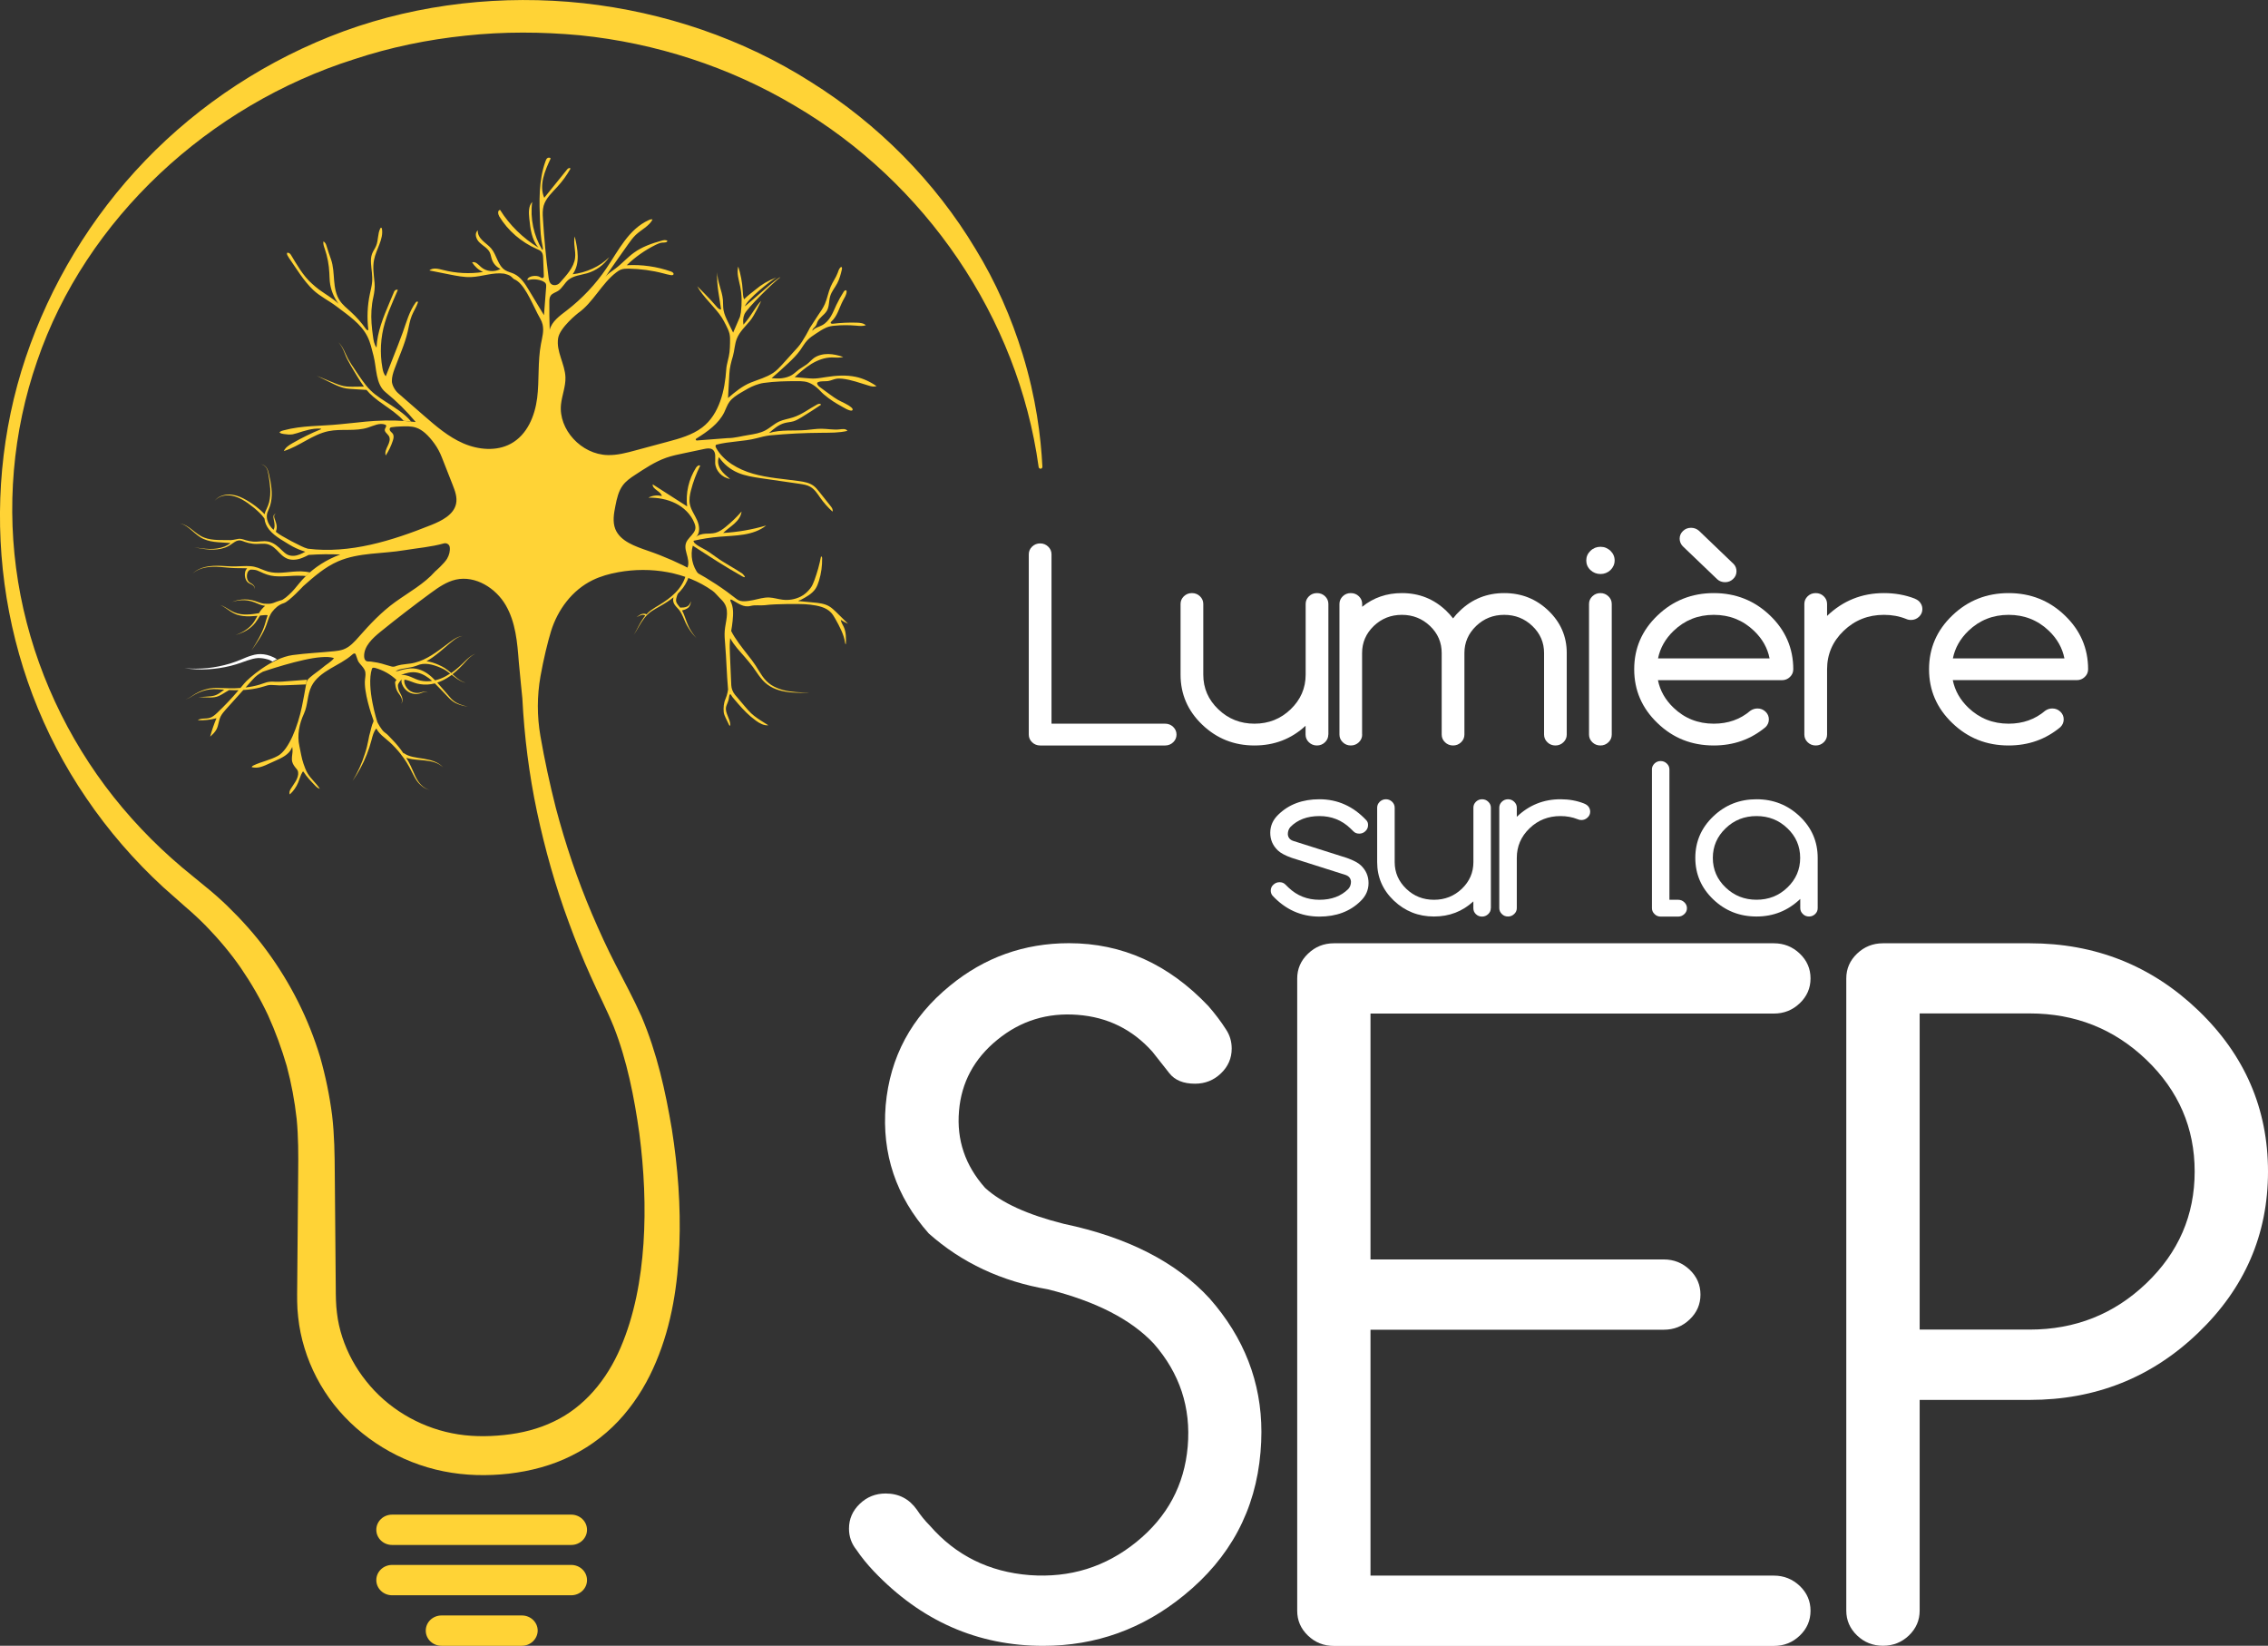 <svg width="51" height="37" viewBox="0 0 51 37" fill="none" xmlns="http://www.w3.org/2000/svg">
<rect x="0" y="0" width="51" height="37" fill="#333333" stroke="none"/>
<g clip-path="url(#clip0)">
<path d="M46.422 14.802C46.376 14.567 46.259 14.36 46.072 14.181C45.823 13.943 45.521 13.823 45.168 13.823C44.814 13.823 44.514 13.943 44.265 14.181C44.078 14.36 43.961 14.568 43.914 14.802H46.422ZM46.15 15.928C46.22 15.928 46.28 15.952 46.331 16C46.381 16.048 46.406 16.105 46.406 16.173C46.406 16.24 46.381 16.297 46.332 16.347C46.002 16.622 45.614 16.76 45.167 16.76C44.672 16.76 44.251 16.593 43.902 16.257C43.553 15.923 43.378 15.52 43.378 15.047C43.378 14.573 43.552 14.17 43.902 13.836C44.251 13.501 44.674 13.334 45.167 13.334C45.661 13.334 46.082 13.501 46.431 13.836C46.78 14.17 46.955 14.575 46.955 15.047C46.955 15.114 46.93 15.171 46.88 15.219C46.83 15.267 46.77 15.291 46.7 15.291H43.912C43.959 15.526 44.076 15.733 44.263 15.912C44.512 16.15 44.814 16.27 45.167 16.27C45.486 16.27 45.761 16.174 45.99 15.979C46.038 15.945 46.092 15.928 46.15 15.928Z" fill="white"/>
<path d="M23.134 12.462C23.134 12.395 23.159 12.337 23.209 12.289C23.259 12.241 23.32 12.217 23.39 12.217C23.46 12.217 23.52 12.241 23.57 12.289C23.62 12.337 23.645 12.395 23.645 12.462V16.27H26.2C26.27 16.27 26.331 16.294 26.381 16.342C26.431 16.39 26.456 16.448 26.456 16.515C26.456 16.582 26.431 16.64 26.381 16.688C26.331 16.736 26.27 16.76 26.2 16.76H23.39C23.32 16.76 23.259 16.736 23.209 16.688C23.159 16.64 23.134 16.582 23.134 16.515V12.462Z" fill="white"/>
<path d="M29.869 16.515C29.869 16.582 29.844 16.64 29.794 16.688C29.744 16.736 29.684 16.76 29.613 16.76C29.543 16.76 29.483 16.736 29.433 16.688C29.383 16.64 29.358 16.582 29.358 16.515V16.317C29.039 16.613 28.655 16.76 28.209 16.76C27.751 16.76 27.361 16.605 27.035 16.293C26.709 15.982 26.547 15.606 26.547 15.168V13.578C26.547 13.511 26.572 13.454 26.622 13.405C26.673 13.357 26.733 13.334 26.803 13.334C26.873 13.334 26.933 13.357 26.983 13.405C27.033 13.454 27.058 13.511 27.058 13.578V15.168C27.058 15.472 27.17 15.731 27.396 15.947C27.621 16.163 27.892 16.27 28.209 16.27C28.526 16.27 28.797 16.163 29.022 15.947C29.246 15.731 29.36 15.472 29.36 15.168V13.578C29.36 13.511 29.385 13.454 29.435 13.405C29.485 13.357 29.545 13.334 29.615 13.334C29.685 13.334 29.745 13.357 29.796 13.405C29.846 13.454 29.871 13.511 29.871 13.578V16.515H29.869Z" fill="white"/>
<path d="M30.631 16.515C30.631 16.582 30.606 16.64 30.556 16.688C30.506 16.736 30.445 16.76 30.375 16.76C30.305 16.76 30.245 16.736 30.195 16.688C30.145 16.64 30.12 16.582 30.12 16.515V13.578C30.12 13.511 30.145 13.454 30.195 13.405C30.245 13.357 30.305 13.334 30.375 13.334C30.445 13.334 30.506 13.357 30.556 13.405C30.606 13.454 30.631 13.511 30.631 13.578V13.642C30.884 13.436 31.182 13.334 31.524 13.334C31.912 13.334 32.242 13.465 32.518 13.729C32.575 13.783 32.628 13.842 32.675 13.903C32.721 13.842 32.773 13.783 32.832 13.729C33.106 13.466 33.438 13.334 33.825 13.334C34.213 13.334 34.544 13.465 34.819 13.729C35.093 13.991 35.231 14.309 35.231 14.68V16.515C35.231 16.582 35.206 16.64 35.156 16.688C35.106 16.736 35.046 16.76 34.976 16.76C34.906 16.76 34.846 16.736 34.796 16.688C34.746 16.64 34.721 16.582 34.721 16.515V14.68C34.721 14.444 34.634 14.242 34.458 14.074C34.285 13.908 34.073 13.823 33.825 13.823C33.578 13.823 33.368 13.906 33.193 14.074C33.019 14.242 32.93 14.444 32.93 14.68V16.515C32.93 16.582 32.905 16.64 32.855 16.688C32.805 16.736 32.745 16.76 32.675 16.76C32.605 16.76 32.544 16.736 32.494 16.688C32.444 16.64 32.419 16.582 32.419 16.515V14.68C32.419 14.444 32.332 14.242 32.157 14.074C31.983 13.908 31.771 13.823 31.524 13.823C31.277 13.823 31.067 13.906 30.891 14.074C30.718 14.242 30.629 14.444 30.629 14.68V16.515H30.631Z" fill="white"/>
<path d="M35.732 13.579C35.732 13.511 35.757 13.454 35.807 13.406C35.857 13.358 35.917 13.334 35.988 13.334C36.058 13.334 36.118 13.358 36.168 13.406C36.218 13.454 36.243 13.511 36.243 13.579V16.515C36.243 16.582 36.218 16.64 36.168 16.688C36.118 16.736 36.058 16.76 35.988 16.76C35.917 16.76 35.857 16.736 35.807 16.688C35.757 16.64 35.732 16.582 35.732 16.515V13.579ZM36.308 12.6C36.308 12.683 36.276 12.755 36.215 12.816C36.151 12.876 36.076 12.905 35.989 12.905C35.903 12.905 35.827 12.875 35.764 12.816C35.7 12.755 35.67 12.683 35.67 12.6C35.67 12.516 35.702 12.444 35.764 12.384C35.827 12.323 35.903 12.293 35.989 12.293C36.076 12.293 36.151 12.323 36.215 12.384C36.276 12.444 36.308 12.516 36.308 12.6Z" fill="white"/>
<path d="M37.77 12.11C37.77 12.043 37.795 11.985 37.845 11.938C37.895 11.889 37.956 11.866 38.026 11.866C38.096 11.866 38.156 11.889 38.208 11.936L38.984 12.68C39.028 12.726 39.048 12.782 39.048 12.844C39.048 12.912 39.023 12.969 38.972 13.017C38.922 13.065 38.862 13.089 38.792 13.089C38.724 13.089 38.665 13.068 38.617 13.025L37.84 12.281C37.795 12.233 37.77 12.176 37.77 12.11ZM39.792 14.802C39.746 14.567 39.629 14.361 39.442 14.182C39.193 13.943 38.891 13.823 38.538 13.823C38.184 13.823 37.884 13.943 37.635 14.182C37.448 14.361 37.331 14.569 37.284 14.802H39.792ZM39.52 15.928C39.59 15.928 39.651 15.952 39.701 16C39.751 16.048 39.776 16.106 39.776 16.173C39.776 16.24 39.751 16.298 39.702 16.347C39.372 16.622 38.984 16.76 38.537 16.76C38.042 16.76 37.621 16.594 37.273 16.258C36.923 15.923 36.748 15.52 36.748 15.047C36.748 14.573 36.922 14.17 37.273 13.836C37.621 13.502 38.044 13.334 38.537 13.334C39.031 13.334 39.452 13.502 39.801 13.836C40.15 14.17 40.325 14.575 40.325 15.047C40.325 15.114 40.3 15.172 40.25 15.22C40.2 15.268 40.14 15.292 40.07 15.292H37.282C37.329 15.527 37.446 15.733 37.633 15.912C37.882 16.151 38.184 16.27 38.537 16.27C38.856 16.27 39.131 16.175 39.36 15.979C39.408 15.946 39.462 15.928 39.52 15.928Z" fill="white"/>
<path d="M40.574 13.578C40.574 13.511 40.599 13.454 40.649 13.405C40.699 13.357 40.759 13.334 40.83 13.334C40.9 13.334 40.96 13.357 41.01 13.405C41.06 13.454 41.085 13.511 41.085 13.578V13.847C41.442 13.505 41.868 13.334 42.363 13.334C42.611 13.334 42.84 13.375 43.049 13.455C43.087 13.47 43.122 13.49 43.154 13.519C43.203 13.569 43.228 13.626 43.228 13.693C43.228 13.761 43.203 13.818 43.153 13.866C43.102 13.914 43.042 13.938 42.972 13.938C42.932 13.938 42.894 13.93 42.86 13.914C42.708 13.853 42.543 13.823 42.363 13.823C42.009 13.823 41.708 13.943 41.459 14.181C41.21 14.42 41.085 14.709 41.085 15.047V16.515C41.085 16.582 41.06 16.64 41.01 16.688C40.96 16.736 40.9 16.76 40.83 16.76C40.759 16.76 40.699 16.736 40.649 16.688C40.599 16.64 40.574 16.582 40.574 16.515V13.578Z" fill="white"/>
<path d="M29.049 19.287C28.901 19.235 28.796 19.178 28.737 19.121C28.62 19.011 28.564 18.878 28.564 18.723C28.564 18.567 28.624 18.431 28.745 18.315C28.981 18.084 29.29 17.969 29.669 17.969C30.08 17.969 30.432 18.128 30.726 18.443C30.753 18.473 30.765 18.51 30.763 18.553C30.763 18.604 30.743 18.649 30.704 18.686C30.666 18.723 30.619 18.742 30.566 18.742C30.512 18.742 30.469 18.726 30.436 18.692C30.402 18.659 30.379 18.636 30.364 18.622C30.172 18.438 29.94 18.347 29.669 18.347C29.397 18.347 29.18 18.428 29.018 18.591C28.978 18.636 28.959 18.691 28.959 18.755C28.964 18.828 29.004 18.879 29.079 18.905L30.289 19.289C30.437 19.342 30.542 19.398 30.601 19.455C30.718 19.566 30.774 19.698 30.774 19.854C30.774 20.009 30.714 20.145 30.593 20.261C30.357 20.492 30.048 20.607 29.669 20.607C29.256 20.607 28.904 20.448 28.612 20.133C28.587 20.1 28.575 20.063 28.575 20.023C28.575 19.972 28.593 19.927 28.634 19.89C28.672 19.854 28.719 19.834 28.772 19.834C28.826 19.834 28.869 19.85 28.902 19.884C28.936 19.918 28.959 19.94 28.974 19.954C29.166 20.138 29.398 20.229 29.669 20.229C29.941 20.229 30.158 20.148 30.32 19.985C30.36 19.94 30.379 19.886 30.379 19.822C30.374 19.748 30.334 19.698 30.259 19.671L29.049 19.287Z" fill="white"/>
<path d="M33.523 20.418C33.523 20.469 33.505 20.514 33.465 20.551C33.426 20.588 33.379 20.607 33.326 20.607C33.273 20.607 33.226 20.589 33.187 20.551C33.149 20.514 33.131 20.469 33.131 20.418V20.265C32.885 20.492 32.59 20.605 32.245 20.605C31.893 20.605 31.593 20.485 31.342 20.247C31.091 20.007 30.968 19.719 30.968 19.382V18.158C30.968 18.107 30.988 18.062 31.026 18.025C31.065 17.988 31.112 17.969 31.165 17.969C31.218 17.969 31.265 17.988 31.304 18.025C31.342 18.062 31.362 18.107 31.362 18.158V19.382C31.362 19.615 31.449 19.815 31.621 19.981C31.795 20.148 32.002 20.229 32.247 20.229C32.491 20.229 32.7 20.146 32.873 19.981C33.045 19.815 33.132 19.617 33.132 19.382V18.158C33.132 18.107 33.151 18.062 33.189 18.025C33.227 17.988 33.274 17.969 33.328 17.969C33.381 17.969 33.428 17.988 33.466 18.025C33.505 18.062 33.525 18.107 33.525 18.158V20.418H33.523Z" fill="white"/>
<path d="M33.714 18.158C33.714 18.107 33.732 18.062 33.772 18.025C33.81 17.988 33.857 17.969 33.911 17.969C33.964 17.969 34.011 17.988 34.049 18.025C34.088 18.062 34.108 18.107 34.108 18.158V18.364C34.383 18.1 34.711 17.969 35.091 17.969C35.283 17.969 35.459 18.001 35.619 18.064C35.649 18.075 35.676 18.091 35.701 18.113C35.739 18.152 35.758 18.196 35.758 18.248C35.758 18.299 35.739 18.343 35.699 18.38C35.661 18.417 35.614 18.436 35.561 18.436C35.529 18.436 35.501 18.43 35.474 18.417C35.357 18.371 35.23 18.347 35.09 18.347C34.818 18.347 34.585 18.438 34.395 18.622C34.203 18.806 34.108 19.028 34.108 19.287V20.416C34.108 20.468 34.089 20.512 34.049 20.549C34.011 20.586 33.964 20.605 33.911 20.605C33.857 20.605 33.81 20.588 33.772 20.549C33.734 20.512 33.714 20.468 33.714 20.416V18.158Z" fill="white"/>
<path d="M37.146 17.299C37.146 17.248 37.166 17.203 37.204 17.166C37.242 17.129 37.289 17.11 37.343 17.11C37.396 17.11 37.443 17.129 37.481 17.166C37.52 17.203 37.54 17.248 37.54 17.299V20.229H37.737C37.79 20.229 37.837 20.248 37.875 20.285C37.914 20.322 37.934 20.367 37.934 20.418C37.934 20.469 37.915 20.514 37.875 20.551C37.837 20.587 37.79 20.607 37.737 20.607H37.344C37.291 20.607 37.244 20.589 37.206 20.551C37.167 20.514 37.147 20.469 37.147 20.418V17.299H37.146Z" fill="white"/>
<path d="M39.498 18.347C39.226 18.347 38.994 18.438 38.804 18.622C38.612 18.806 38.516 19.028 38.516 19.287C38.516 19.548 38.612 19.77 38.804 19.953C38.996 20.137 39.228 20.228 39.498 20.228C39.771 20.228 40.003 20.137 40.193 19.953C40.385 19.769 40.48 19.548 40.48 19.287C40.48 19.026 40.385 18.804 40.193 18.622C40.003 18.438 39.771 18.347 39.498 18.347ZM40.482 20.21C40.206 20.474 39.879 20.605 39.498 20.605C39.118 20.605 38.794 20.477 38.525 20.22C38.256 19.962 38.122 19.652 38.122 19.287C38.122 18.922 38.256 18.612 38.525 18.355C38.794 18.097 39.118 17.969 39.498 17.969C39.879 17.969 40.203 18.099 40.472 18.355C40.741 18.612 40.874 18.922 40.874 19.287V20.416C40.874 20.468 40.856 20.512 40.818 20.549C40.779 20.586 40.733 20.605 40.679 20.605C40.626 20.605 40.579 20.588 40.541 20.549C40.502 20.512 40.482 20.468 40.482 20.416V20.21Z" fill="white"/>
<path d="M20.885 27.731C20.15 26.902 19.826 25.941 19.916 24.849C20.013 23.763 20.494 22.869 21.359 22.163C22.136 21.525 23.029 21.205 24.038 21.205C25.234 21.205 26.277 21.675 27.171 22.617C27.321 22.789 27.456 22.966 27.573 23.15C27.655 23.275 27.697 23.417 27.697 23.574C27.697 23.791 27.617 23.977 27.455 24.132C27.293 24.287 27.099 24.364 26.872 24.364C26.611 24.364 26.418 24.286 26.294 24.127C26.171 23.969 26.044 23.809 25.913 23.644C25.466 23.144 24.906 22.867 24.233 22.816C23.554 22.763 22.952 22.948 22.43 23.374C21.907 23.798 21.618 24.334 21.565 24.978C21.509 25.629 21.705 26.205 22.152 26.706C22.517 27.042 23.108 27.31 23.924 27.515C25.36 27.817 26.453 28.377 27.201 29.193C27.977 30.074 28.365 31.076 28.365 32.194C28.365 32.346 28.358 32.496 28.345 32.648C28.235 33.952 27.662 35.023 26.623 35.866C25.696 36.623 24.641 37.002 23.46 37.002C21.982 37.002 20.711 36.442 19.648 35.324C19.504 35.172 19.372 35.012 19.257 34.841C19.146 34.703 19.091 34.545 19.091 34.367C19.091 34.15 19.172 33.964 19.334 33.809C19.495 33.654 19.689 33.577 19.916 33.577C20.212 33.577 20.446 33.699 20.618 33.942C20.7 34.067 20.796 34.185 20.907 34.297C21.491 34.969 22.239 35.34 23.153 35.412C24.06 35.478 24.86 35.23 25.554 34.667C26.249 34.104 26.633 33.389 26.708 32.52C26.783 31.645 26.529 30.876 25.947 30.21C25.437 29.665 24.644 29.257 23.565 28.987C22.52 28.808 21.626 28.39 20.885 27.731Z" fill="white"/>
<path d="M29.995 21.207H39.888C40.115 21.207 40.309 21.285 40.471 21.439C40.633 21.594 40.713 21.779 40.713 21.997C40.713 22.215 40.633 22.4 40.471 22.555C40.309 22.71 40.115 22.787 39.888 22.787H30.818V28.315H37.413C37.64 28.315 37.834 28.393 37.996 28.547C38.158 28.702 38.238 28.888 38.238 29.105C38.238 29.323 38.158 29.508 37.996 29.663C37.834 29.819 37.64 29.895 37.413 29.895H30.818V35.423H39.888C40.115 35.423 40.309 35.502 40.471 35.655C40.633 35.81 40.713 35.996 40.713 36.213C40.713 36.431 40.633 36.617 40.471 36.772C40.309 36.927 40.115 37.004 39.888 37.004H29.995C29.767 37.004 29.574 36.927 29.412 36.772C29.25 36.617 29.17 36.431 29.17 36.213V22C29.17 21.783 29.25 21.597 29.412 21.442C29.574 21.285 29.769 21.207 29.995 21.207Z" fill="white"/>
<path d="M43.167 22.785V29.892H45.641C46.664 29.892 47.539 29.545 48.264 28.851C48.989 28.157 49.351 27.32 49.351 26.338C49.351 25.358 48.989 24.521 48.264 23.825C47.539 23.131 46.664 22.784 45.641 22.784H43.167V22.785ZM42.342 21.207H45.641C47.117 21.207 48.379 21.709 49.428 22.712C50.475 23.715 51 24.924 51 26.34C51 27.755 50.475 28.964 49.428 29.967C48.381 30.972 47.119 31.473 45.641 31.473H43.167V36.21C43.167 36.428 43.087 36.613 42.925 36.769C42.763 36.924 42.569 37 42.342 37C42.115 37 41.922 36.924 41.76 36.769C41.598 36.613 41.517 36.428 41.517 36.21V21.997C41.517 21.779 41.598 21.594 41.76 21.439C41.922 21.285 42.115 21.207 42.342 21.207Z" fill="white"/>
<path d="M12.844 35.865H8.818C8.621 35.865 8.462 35.713 8.462 35.524C8.462 35.335 8.621 35.183 8.818 35.183H12.844C13.041 35.183 13.2 35.335 13.2 35.524C13.201 35.713 13.041 35.865 12.844 35.865Z" fill="#FFD336"/>
<path d="M11.733 37.001H9.93C9.732 37.001 9.574 36.849 9.574 36.66C9.574 36.471 9.732 36.319 9.93 36.319H11.735C11.932 36.319 12.091 36.471 12.091 36.66C12.089 36.847 11.93 37.001 11.733 37.001Z" fill="#FFD336"/>
<path d="M12.844 34.734H8.818C8.621 34.734 8.462 34.582 8.462 34.393C8.462 34.204 8.621 34.052 8.818 34.052H12.844C13.041 34.052 13.2 34.204 13.2 34.393C13.201 34.581 13.041 34.734 12.844 34.734Z" fill="#FFD336"/>
<path d="M15.444 13.988C15.427 13.945 15.412 13.9 15.395 13.855C15.379 13.81 15.36 13.765 15.337 13.724C15.382 13.713 15.429 13.698 15.469 13.668C15.494 13.649 15.511 13.623 15.521 13.596C15.531 13.569 15.534 13.543 15.539 13.516C15.529 13.541 15.519 13.567 15.504 13.588C15.491 13.61 15.47 13.626 15.449 13.637C15.404 13.658 15.352 13.66 15.295 13.661C15.28 13.642 15.263 13.623 15.25 13.605C15.222 13.57 15.2 13.532 15.202 13.497C15.202 13.474 15.208 13.452 15.213 13.431C15.22 13.405 15.228 13.38 15.24 13.354C15.243 13.348 15.247 13.341 15.252 13.337C15.257 13.332 15.262 13.325 15.268 13.321C15.278 13.309 15.29 13.298 15.3 13.287C15.32 13.265 15.34 13.241 15.359 13.215C15.395 13.166 15.427 13.113 15.452 13.057C15.464 13.033 15.474 13.007 15.482 12.982L15.414 12.956C15.375 13.092 15.288 13.226 15.183 13.33C15.08 13.434 14.956 13.521 14.828 13.599C14.762 13.639 14.697 13.677 14.636 13.722C14.599 13.749 14.567 13.778 14.537 13.812C14.517 13.799 14.49 13.796 14.469 13.797C14.447 13.799 14.427 13.805 14.408 13.813C14.373 13.831 14.343 13.855 14.312 13.876C14.347 13.86 14.38 13.841 14.415 13.829C14.448 13.818 14.489 13.821 14.51 13.841C14.498 13.855 14.487 13.869 14.475 13.885C14.387 14.007 14.33 14.145 14.253 14.271C14.337 14.148 14.398 14.012 14.49 13.895C14.535 13.836 14.59 13.786 14.65 13.743C14.712 13.701 14.779 13.665 14.844 13.628C14.949 13.569 15.053 13.503 15.146 13.428C15.14 13.449 15.135 13.471 15.136 13.497C15.138 13.525 15.146 13.553 15.16 13.577C15.173 13.601 15.19 13.62 15.205 13.639C15.238 13.676 15.27 13.706 15.295 13.746C15.32 13.785 15.34 13.826 15.359 13.868C15.377 13.911 15.395 13.954 15.415 13.997C15.435 14.04 15.459 14.082 15.484 14.122C15.534 14.204 15.594 14.279 15.661 14.346C15.597 14.274 15.544 14.197 15.499 14.114C15.48 14.072 15.46 14.031 15.444 13.988Z" fill="#FFD336"/>
<path d="M15.603 12.156C15.793 12.113 15.985 12.083 16.18 12.067C16.363 12.051 16.548 12.047 16.728 12.017C16.909 11.987 17.089 11.928 17.229 11.814C16.915 11.907 16.59 11.963 16.262 11.982C16.339 11.905 16.433 11.846 16.514 11.772C16.595 11.699 16.665 11.606 16.675 11.5C16.566 11.627 16.444 11.743 16.314 11.849C16.246 11.903 16.174 11.956 16.087 11.979C16.013 11.998 15.935 11.995 15.858 11.999C15.781 12.006 15.701 12.023 15.649 12.078C15.75 11.982 15.731 11.822 15.676 11.697C15.621 11.572 15.534 11.459 15.511 11.326C15.494 11.227 15.512 11.124 15.537 11.027C15.586 10.835 15.656 10.648 15.745 10.47C15.714 10.446 15.673 10.482 15.651 10.515C15.487 10.774 15.416 11.085 15.451 11.385C15.194 11.219 14.936 11.054 14.677 10.889C14.666 11.003 14.861 11.041 14.883 11.153C14.783 11.126 14.672 11.139 14.581 11.188C14.793 11.185 15.008 11.224 15.195 11.318C15.382 11.412 15.539 11.568 15.614 11.758C15.634 11.806 15.648 11.86 15.631 11.91C15.604 11.995 15.512 12.068 15.461 12.142C15.394 12.235 15.407 12.329 15.437 12.438C15.467 12.546 15.502 12.665 15.457 12.769L15.711 12.913C15.568 12.732 15.517 12.487 15.579 12.268C15.945 12.505 16.309 12.743 16.69 12.957C16.705 12.967 16.736 12.98 16.748 12.975C16.762 12.969 16.706 12.905 16.695 12.897C16.503 12.766 16.292 12.662 16.105 12.526C16.022 12.465 15.933 12.401 15.841 12.35C15.763 12.305 15.683 12.27 15.618 12.209C15.606 12.195 15.584 12.159 15.603 12.156Z" fill="#FFD336"/>
<path d="M7.659 8.662C7.568 8.635 7.48 8.595 7.39 8.559L7.122 8.449L7.381 8.575C7.468 8.617 7.553 8.662 7.645 8.695C7.692 8.713 7.74 8.726 7.789 8.734C7.839 8.742 7.887 8.743 7.936 8.747L8.241 8.766C8.286 8.82 8.337 8.871 8.392 8.918C8.467 8.983 8.547 9.042 8.629 9.098C8.789 9.212 8.953 9.321 9.075 9.46L9.245 9.478C9.103 9.297 8.839 9.14 8.676 9.034C8.594 8.982 8.512 8.927 8.437 8.868C8.362 8.809 8.293 8.742 8.233 8.667C8.173 8.593 8.118 8.513 8.063 8.433C8.009 8.353 7.954 8.273 7.902 8.192C7.877 8.15 7.851 8.11 7.827 8.068C7.806 8.027 7.785 7.982 7.765 7.939C7.725 7.852 7.682 7.763 7.61 7.694C7.677 7.766 7.717 7.856 7.752 7.944C7.77 7.988 7.787 8.033 7.809 8.076C7.831 8.12 7.856 8.161 7.879 8.204C7.927 8.289 7.978 8.371 8.028 8.454C8.076 8.534 8.126 8.614 8.183 8.691L7.937 8.694C7.842 8.695 7.749 8.692 7.659 8.662Z" fill="#FFD336"/>
<path d="M5.593 12.83C5.606 12.816 5.625 12.808 5.641 12.806C5.641 12.806 5.731 12.806 5.775 12.822C5.825 12.841 5.873 12.865 5.925 12.888C5.952 12.899 5.979 12.91 6.005 12.918C6.034 12.926 6.062 12.934 6.09 12.941C6.147 12.953 6.206 12.957 6.262 12.958C6.378 12.961 6.49 12.95 6.6 12.945C6.655 12.942 6.708 12.942 6.762 12.944C6.815 12.947 6.829 12.942 6.879 12.953L6.972 12.868C6.914 12.857 6.824 12.846 6.765 12.845C6.707 12.845 6.65 12.848 6.593 12.852C6.481 12.862 6.371 12.877 6.264 12.878C6.156 12.88 6.052 12.865 5.952 12.825C5.902 12.806 5.85 12.784 5.797 12.764C5.743 12.745 5.685 12.732 5.626 12.729C5.511 12.72 5.399 12.734 5.291 12.734C5.18 12.736 5.07 12.726 4.958 12.721C4.846 12.718 4.733 12.72 4.624 12.745C4.516 12.769 4.41 12.817 4.332 12.894C4.414 12.82 4.519 12.777 4.628 12.758C4.736 12.737 4.848 12.739 4.958 12.747C5.068 12.755 5.179 12.769 5.292 12.772C5.382 12.776 5.471 12.771 5.558 12.776C5.533 12.803 5.516 12.836 5.511 12.868C5.501 12.923 5.506 12.977 5.528 13.029C5.538 13.054 5.554 13.077 5.576 13.096C5.598 13.115 5.625 13.125 5.646 13.134C5.693 13.152 5.728 13.194 5.733 13.245C5.735 13.195 5.703 13.144 5.655 13.12C5.631 13.107 5.61 13.096 5.594 13.078C5.579 13.061 5.568 13.04 5.561 13.019C5.548 12.976 5.549 12.926 5.563 12.883C5.568 12.862 5.579 12.845 5.593 12.83Z" fill="#FFD336"/>
<path d="M4.672 15.047C4.846 15.037 5.019 15.012 5.19 14.969C5.275 14.948 5.358 14.922 5.44 14.892C5.522 14.863 5.602 14.833 5.682 14.813C5.723 14.804 5.764 14.796 5.801 14.794C5.839 14.793 5.881 14.796 5.92 14.802C5.998 14.817 6.067 14.831 6.125 14.874L6.227 14.82C6.143 14.764 6.026 14.722 5.935 14.711C5.888 14.706 5.841 14.703 5.794 14.708C5.746 14.713 5.702 14.724 5.659 14.737C5.572 14.762 5.494 14.797 5.414 14.831C5.335 14.863 5.255 14.893 5.173 14.918C5.009 14.967 4.841 15.002 4.669 15.02C4.497 15.037 4.323 15.037 4.151 15.023C4.323 15.047 4.498 15.057 4.672 15.047Z" fill="white"/>
<path d="M8.943 15.066C9.059 15.02 9.208 15.021 9.348 14.973C9.378 14.964 9.409 14.952 9.439 14.94C9.524 14.916 9.619 14.922 9.711 14.944C9.803 14.968 9.894 15.002 9.976 15.045C10.028 15.072 10.075 15.108 10.122 15.144C10.056 15.188 9.986 15.226 9.913 15.255C9.871 15.271 9.828 15.285 9.784 15.295C9.686 15.192 9.569 15.095 9.419 15.05C9.338 15.024 9.248 15.02 9.165 15.034C9.081 15.047 9.028 15.06 8.953 15.084L8.892 15.09L8.943 15.066ZM9.455 15.301C9.38 15.285 9.313 15.25 9.233 15.216C9.17 15.191 9.098 15.168 9.019 15.173C9.075 15.152 9.13 15.135 9.185 15.124C9.257 15.109 9.328 15.108 9.399 15.125C9.517 15.154 9.622 15.223 9.717 15.307C9.629 15.322 9.539 15.32 9.455 15.301ZM22.996 7.964C22.742 7.14 22.391 6.337 21.933 5.592C21.033 4.092 19.753 2.791 18.226 1.838C16.706 0.872 14.936 0.272 13.119 0.072C11.309 -0.123 9.437 0.079 7.73 0.702C6.025 1.328 4.489 2.337 3.266 3.609C2.042 4.88 1.129 6.406 0.578 8.038C-0.52 11.304 -0.05 15.034 1.942 17.945C2.435 18.671 3.017 19.345 3.674 19.949L4.17 20.388C4.328 20.522 4.48 20.664 4.626 20.811C4.915 21.109 5.183 21.424 5.416 21.762C5.648 22.101 5.853 22.454 6.027 22.824C6.195 23.195 6.334 23.577 6.448 23.966C6.553 24.358 6.626 24.754 6.671 25.156C6.71 25.56 6.71 25.952 6.705 26.386L6.683 28.931C6.681 29.132 6.676 29.377 6.705 29.612C6.73 29.849 6.778 30.082 6.848 30.309C6.987 30.765 7.212 31.197 7.511 31.578C8.109 32.338 8.998 32.883 9.973 33.078C10.464 33.177 10.962 33.185 11.441 33.131C11.925 33.075 12.415 32.949 12.86 32.723C13.308 32.501 13.707 32.187 14.021 31.819C14.337 31.451 14.577 31.039 14.754 30.613C15.113 29.761 15.24 28.868 15.277 27.993C15.31 27.115 15.243 26.245 15.108 25.388C14.963 24.529 14.778 23.684 14.424 22.849C14.242 22.443 14.034 22.062 13.844 21.69C13.65 21.315 13.477 20.933 13.311 20.546C12.982 19.772 12.713 18.974 12.498 18.16C12.363 17.627 12.246 17.089 12.152 16.547C12.075 16.101 12.075 15.648 12.154 15.202C12.224 14.81 12.319 14.423 12.391 14.19C12.54 13.711 12.862 13.27 13.326 13.043C13.507 12.955 13.704 12.9 13.904 12.864C14.632 12.732 15.425 12.857 16.02 13.281C16.084 13.326 16.119 13.38 16.174 13.433C16.222 13.479 16.27 13.527 16.302 13.586C16.399 13.766 16.314 13.978 16.297 14.18C16.289 14.279 16.297 14.378 16.306 14.477C16.337 14.852 16.339 15.128 16.372 15.503C16.372 15.503 16.357 15.616 16.316 15.709C16.274 15.802 16.265 15.909 16.274 16.008C16.279 16.055 16.297 16.095 16.317 16.138C16.344 16.192 16.369 16.246 16.396 16.301C16.399 16.309 16.406 16.317 16.414 16.314C16.419 16.312 16.421 16.304 16.421 16.298C16.422 16.16 16.302 16.035 16.326 15.899C16.332 15.863 16.351 15.827 16.364 15.792C16.379 15.755 16.389 15.717 16.394 15.677C16.397 15.655 16.399 15.632 16.413 15.613C16.414 15.61 16.416 15.608 16.419 15.607C16.426 15.605 16.433 15.613 16.436 15.619C16.456 15.656 16.483 15.688 16.511 15.72C16.626 15.856 16.743 15.992 16.88 16.109C16.92 16.142 16.96 16.174 17.002 16.205C17.082 16.262 17.177 16.315 17.277 16.306C17.246 16.286 17.214 16.266 17.182 16.246C17.081 16.183 16.977 16.117 16.89 16.035C16.84 15.987 16.795 15.934 16.75 15.882C16.676 15.795 16.603 15.707 16.529 15.621C16.478 15.56 16.448 15.483 16.444 15.405C16.433 15.14 16.426 14.991 16.414 14.713C16.411 14.617 16.406 14.521 16.413 14.423C16.414 14.397 16.418 14.372 16.419 14.346C16.513 14.519 16.626 14.629 16.75 14.773C16.813 14.847 16.875 14.92 16.932 14.997C16.989 15.074 17.039 15.157 17.101 15.234C17.131 15.272 17.164 15.311 17.201 15.344C17.238 15.378 17.279 15.408 17.323 15.434C17.41 15.485 17.506 15.519 17.605 15.539C17.703 15.56 17.804 15.57 17.902 15.573C17.952 15.575 18.002 15.575 18.051 15.575H18.126C18.149 15.575 18.178 15.576 18.198 15.56C18.178 15.575 18.151 15.571 18.126 15.571L18.051 15.568C18.001 15.567 17.952 15.563 17.902 15.56C17.804 15.552 17.705 15.539 17.61 15.514C17.515 15.488 17.424 15.451 17.344 15.4C17.264 15.349 17.199 15.28 17.144 15.202C17.089 15.125 17.042 15.04 16.989 14.959C16.935 14.877 16.875 14.799 16.815 14.724C16.696 14.573 16.523 14.353 16.442 14.186C16.454 14.111 16.468 14.037 16.474 13.962C16.489 13.809 16.499 13.65 16.426 13.513C16.426 13.513 16.406 13.457 16.464 13.489C16.599 13.561 16.715 13.665 16.882 13.622C16.984 13.596 17.094 13.618 17.199 13.606C17.453 13.572 17.971 13.58 17.971 13.58C18.059 13.58 18.131 13.585 18.219 13.594C18.39 13.615 18.575 13.65 18.689 13.774C18.727 13.815 18.756 13.865 18.784 13.914C18.879 14.084 18.976 14.26 19.003 14.45C19.004 14.463 19.008 14.479 19.021 14.482C19.026 14.351 19.028 14.213 18.973 14.094C18.948 14.041 18.913 13.991 18.906 13.935C18.958 13.97 19.011 13.999 19.069 14.023C18.979 13.935 18.891 13.847 18.801 13.759C18.752 13.713 18.704 13.665 18.645 13.631C18.54 13.569 18.412 13.556 18.288 13.545C18.176 13.534 18.064 13.524 17.951 13.513C17.961 13.497 17.989 13.495 18.006 13.487C18.129 13.422 18.256 13.353 18.335 13.241C18.373 13.185 18.396 13.121 18.416 13.057C18.467 12.892 18.49 12.72 18.487 12.548C18.487 12.531 18.478 12.508 18.462 12.51C18.428 12.691 18.378 12.868 18.315 13.041C18.291 13.105 18.265 13.171 18.223 13.225C18.163 13.303 18.091 13.37 18.002 13.414C17.879 13.475 17.735 13.5 17.596 13.482C17.496 13.47 17.398 13.438 17.298 13.433C17.176 13.428 17.057 13.466 16.939 13.491C16.82 13.513 16.666 13.546 16.571 13.473C15.978 13.004 15.299 12.633 14.574 12.384C14.282 12.283 13.946 12.169 13.836 11.893C13.771 11.728 13.804 11.544 13.839 11.37C13.871 11.208 13.908 11.04 14.008 10.907C14.078 10.815 14.175 10.746 14.273 10.682C14.502 10.533 14.722 10.383 14.981 10.291C15.113 10.245 15.252 10.216 15.389 10.188C15.536 10.157 15.683 10.125 15.831 10.095C15.893 10.082 15.963 10.069 16.017 10.103C16.11 10.162 16.078 10.296 16.082 10.405C16.087 10.579 16.235 10.741 16.418 10.767C16.339 10.704 16.259 10.64 16.205 10.557C16.152 10.474 16.127 10.367 16.167 10.277C16.269 10.429 16.416 10.552 16.588 10.626C16.753 10.698 16.937 10.725 17.117 10.752C17.404 10.794 17.692 10.835 17.979 10.877C18.064 10.89 18.151 10.902 18.224 10.946C18.32 11.002 18.38 11.098 18.442 11.187C18.522 11.301 18.617 11.408 18.72 11.502C18.737 11.459 18.707 11.413 18.677 11.377C18.592 11.27 18.507 11.162 18.42 11.054C18.383 11.008 18.345 10.96 18.296 10.923C18.204 10.854 18.084 10.832 17.969 10.816C17.623 10.767 17.269 10.746 16.933 10.65C16.598 10.554 16.272 10.368 16.105 10.074C16.095 10.056 16.087 10.037 16.092 10.018L16.102 9.999C16.401 9.919 16.718 9.93 17.015 9.852C17.116 9.826 17.214 9.799 17.316 9.788C17.703 9.751 18.093 9.732 18.482 9.73C18.674 9.728 18.869 9.732 19.056 9.687C19.023 9.634 18.942 9.645 18.881 9.653C18.745 9.669 18.607 9.64 18.47 9.639C18.355 9.639 18.241 9.658 18.126 9.668C17.847 9.692 17.558 9.653 17.291 9.736C17.396 9.644 17.506 9.548 17.643 9.511C17.708 9.493 17.779 9.49 17.844 9.471C17.907 9.452 17.966 9.416 18.022 9.383C18.171 9.292 18.318 9.197 18.462 9.1C18.455 9.069 18.407 9.076 18.378 9.092C18.196 9.189 18.031 9.321 17.832 9.384C17.728 9.418 17.618 9.432 17.52 9.477C17.406 9.53 17.316 9.621 17.204 9.679C17.09 9.738 16.96 9.759 16.832 9.78C16.668 9.805 16.524 9.85 16.359 9.85L15.669 9.903C15.646 9.904 15.636 9.876 15.654 9.863C15.908 9.704 16.16 9.528 16.287 9.268C16.326 9.189 16.352 9.103 16.404 9.033C16.469 8.945 16.566 8.884 16.663 8.826C16.768 8.764 16.873 8.7 16.989 8.658C17.05 8.636 17.109 8.618 17.174 8.609C17.421 8.574 17.672 8.569 17.921 8.569C17.976 8.569 18.032 8.569 18.087 8.577C18.223 8.594 18.351 8.687 18.447 8.791C18.535 8.889 18.712 9.015 18.827 9.081C18.871 9.106 18.914 9.13 18.959 9.156C19.009 9.185 19.059 9.213 19.114 9.228C19.135 9.233 19.16 9.236 19.17 9.22C19.181 9.202 19.165 9.178 19.148 9.164C19.058 9.085 18.939 9.045 18.836 8.986C18.779 8.953 18.725 8.914 18.672 8.876C18.599 8.821 18.525 8.767 18.451 8.714C18.42 8.692 18.388 8.666 18.376 8.63C18.375 8.623 18.373 8.615 18.376 8.609C18.38 8.601 18.388 8.594 18.398 8.591C18.467 8.561 18.547 8.578 18.62 8.567C18.684 8.558 18.74 8.527 18.804 8.516C18.847 8.508 18.892 8.51 18.936 8.514C19.143 8.535 19.338 8.612 19.537 8.67C19.59 8.686 19.647 8.7 19.701 8.684L19.711 8.682C19.575 8.585 19.41 8.508 19.247 8.473C19.026 8.426 18.796 8.442 18.572 8.478C18.49 8.49 18.407 8.506 18.323 8.51C18.253 8.513 18.183 8.506 18.113 8.5C18.032 8.494 17.951 8.486 17.87 8.479C17.989 8.372 18.109 8.265 18.248 8.18C18.386 8.097 18.545 8.036 18.707 8.036C18.792 8.036 18.881 8.05 18.961 8.025C18.852 7.988 18.74 7.961 18.625 7.959C18.51 7.958 18.393 7.985 18.301 8.05C18.243 8.094 18.196 8.15 18.138 8.194C18.084 8.234 18.024 8.265 17.971 8.303C17.914 8.345 17.865 8.396 17.807 8.431C17.742 8.471 17.665 8.492 17.588 8.503C17.51 8.514 17.43 8.508 17.351 8.502C17.48 8.391 17.607 8.278 17.73 8.161C17.824 8.073 17.916 7.982 17.991 7.878C18.044 7.803 18.089 7.721 18.153 7.652C18.209 7.591 18.279 7.545 18.35 7.499C18.425 7.449 18.498 7.401 18.582 7.364C18.639 7.34 18.7 7.328 18.762 7.323C18.924 7.307 19.088 7.307 19.25 7.321C19.323 7.328 19.4 7.337 19.47 7.312C19.415 7.262 19.335 7.256 19.26 7.254C19.083 7.249 18.907 7.257 18.732 7.278C18.71 7.281 18.679 7.276 18.679 7.256C18.679 7.244 18.687 7.235 18.697 7.227C18.831 7.105 18.871 6.92 18.954 6.761C18.989 6.696 19.033 6.632 19.038 6.558C19.038 6.549 19.038 6.539 19.033 6.533C19.016 6.513 18.986 6.536 18.973 6.557C18.911 6.653 18.856 6.753 18.807 6.856C18.767 6.94 18.734 7.028 18.685 7.11C18.637 7.192 18.572 7.267 18.487 7.312C18.412 7.352 18.32 7.369 18.27 7.436C18.263 7.393 18.315 7.366 18.341 7.329C18.361 7.302 18.368 7.27 18.38 7.24C18.423 7.14 18.535 7.084 18.592 6.99C18.652 6.889 18.635 6.764 18.67 6.654C18.702 6.55 18.777 6.465 18.827 6.369C18.879 6.272 18.906 6.165 18.931 6.058C18.936 6.037 18.938 6.008 18.916 6C18.871 6.026 18.856 6.082 18.839 6.129C18.799 6.24 18.725 6.336 18.679 6.445C18.624 6.571 18.604 6.71 18.548 6.836C18.51 6.923 18.455 7.003 18.4 7.081C18.333 7.177 18.278 7.276 18.211 7.372C18.211 7.372 18.061 7.673 17.944 7.803C17.825 7.935 17.707 8.066 17.587 8.198C17.525 8.265 17.461 8.334 17.384 8.385C17.234 8.484 17.055 8.532 16.887 8.599C16.691 8.678 16.529 8.813 16.371 8.948L16.401 8.402C16.407 8.268 16.442 8.137 16.481 8.007C16.518 7.879 16.519 7.735 16.571 7.609C16.633 7.457 16.76 7.34 16.865 7.214C16.969 7.091 17.116 6.766 17.116 6.766C16.99 6.883 16.909 7.086 16.718 7.299C16.705 7.22 16.708 7.139 16.74 7.065C16.795 6.934 17.383 6.353 17.55 6.232C17.463 6.251 16.952 6.726 16.75 6.888C16.798 6.734 17.321 6.315 17.46 6.237C17.259 6.315 17.127 6.397 16.997 6.505C16.9 6.585 16.818 6.641 16.731 6.729C16.706 6.667 16.706 6.598 16.701 6.531C16.691 6.349 16.656 6.168 16.601 5.992C16.561 6.139 16.614 6.293 16.645 6.441C16.686 6.646 16.683 6.817 16.66 7.024C16.656 7.049 16.65 7.078 16.64 7.121C16.588 7.24 16.538 7.36 16.486 7.478C16.448 7.399 16.409 7.321 16.372 7.244C16.329 7.156 16.286 7.065 16.269 6.969C16.257 6.894 16.262 6.816 16.256 6.74C16.237 6.531 16.129 6.333 16.129 6.121C16.108 6.409 16.184 6.713 16.215 6.956C16.172 6.961 16.139 6.924 16.112 6.892C15.988 6.74 15.679 6.435 15.679 6.435C15.808 6.68 16.084 6.908 16.234 7.144C16.267 7.198 16.297 7.254 16.326 7.312C16.357 7.372 16.387 7.435 16.404 7.502C16.419 7.569 16.418 7.639 16.416 7.708C16.414 7.779 16.413 7.851 16.404 7.921C16.391 8.047 16.339 8.178 16.331 8.305C16.301 8.765 16.182 9.313 15.788 9.612C15.564 9.781 15.282 9.86 15.006 9.933C14.771 9.997 14.535 10.059 14.3 10.123C14.091 10.18 13.879 10.237 13.664 10.231C13.071 10.216 12.556 9.656 12.615 9.092C12.637 8.887 12.722 8.687 12.715 8.481C12.705 8.183 12.503 7.902 12.55 7.606C12.586 7.364 12.997 7.041 12.997 7.041C13.338 6.803 13.527 6.376 13.857 6.125C13.891 6.099 13.926 6.075 13.964 6.061C14.019 6.04 14.079 6.04 14.14 6.04C14.403 6.045 14.666 6.08 14.919 6.147C14.973 6.161 15.026 6.176 15.082 6.185C15.103 6.189 15.13 6.19 15.142 6.173C15.16 6.145 15.122 6.115 15.088 6.104C14.771 5.992 14.43 5.944 14.093 5.963C14.283 5.778 14.507 5.621 14.749 5.502C14.798 5.478 14.848 5.456 14.901 5.454C14.943 5.453 15 5.454 15.008 5.415C14.971 5.387 14.919 5.399 14.876 5.411C14.657 5.472 14.438 5.549 14.257 5.68C14.108 5.787 13.986 5.928 13.839 6.038C13.761 6.097 13.674 6.147 13.615 6.224C13.707 6.088 13.802 5.947 13.898 5.813C13.928 5.771 13.956 5.73 13.986 5.688C14.033 5.622 14.079 5.555 14.126 5.49C14.178 5.416 14.232 5.343 14.297 5.28C14.422 5.163 14.594 5.085 14.674 4.936C14.639 4.919 14.587 4.949 14.587 4.949C14.135 5.154 13.908 5.63 13.635 6.034C13.393 6.392 13.091 6.712 12.745 6.979C12.586 7.1 12.408 7.227 12.361 7.415C12.354 7.208 12.351 7 12.353 6.79C12.353 6.74 12.354 6.688 12.384 6.646C12.421 6.593 12.493 6.576 12.548 6.541C12.645 6.478 12.693 6.365 12.782 6.291C12.897 6.197 13.057 6.185 13.201 6.144C13.405 6.085 13.584 5.954 13.699 5.781C13.49 5.995 13.179 6.129 12.877 6.166C13.052 5.926 12.991 5.602 12.924 5.315C12.887 5.472 12.951 5.637 12.932 5.795C12.907 6.014 12.735 6.19 12.591 6.355C12.56 6.392 12.511 6.414 12.461 6.411C12.366 6.403 12.346 6.317 12.336 6.241C12.278 5.802 12.236 5.359 12.209 4.915C12.202 4.819 12.199 4.72 12.224 4.628C12.273 4.456 12.416 4.328 12.538 4.194C12.65 4.071 12.747 3.937 12.827 3.794C12.825 3.764 12.775 3.78 12.757 3.804C12.583 4.018 12.409 4.232 12.238 4.447C12.117 4.162 12.251 3.842 12.383 3.562C12.369 3.54 12.333 3.54 12.309 3.554C12.288 3.57 12.276 3.596 12.268 3.621C12.109 4.057 12.126 4.528 12.144 4.989C12.152 5.175 12.159 5.36 12.201 5.541C12.207 5.568 12.212 5.6 12.196 5.622C12 5.298 11.918 4.911 11.967 4.54C11.88 4.639 11.889 4.783 11.902 4.912C11.925 5.143 11.955 5.389 12.109 5.568C11.758 5.354 11.459 5.061 11.245 4.719C11.185 4.727 11.197 4.815 11.227 4.866C11.422 5.186 11.722 5.445 12.072 5.598C12.111 5.614 12.151 5.632 12.176 5.662C12.209 5.702 12.212 5.758 12.214 5.81C12.219 5.939 12.224 6.069 12.229 6.198C12.229 6.214 12.229 6.232 12.217 6.243C12.197 6.261 12.166 6.243 12.144 6.229C12.067 6.181 11.885 6.2 11.86 6.281C11.857 6.291 11.867 6.299 11.877 6.296C11.982 6.269 12.097 6.277 12.197 6.318C12.227 6.331 12.258 6.349 12.273 6.377C12.284 6.401 12.283 6.429 12.281 6.456C12.264 6.665 12.249 6.876 12.232 7.086C12.119 6.897 12.005 6.709 11.89 6.518C11.805 6.376 11.71 6.227 11.556 6.155C11.493 6.126 11.422 6.112 11.364 6.077C11.192 5.973 11.174 5.739 11.047 5.587C10.99 5.52 10.915 5.47 10.851 5.408C10.788 5.347 10.735 5.266 10.745 5.179C10.661 5.247 10.706 5.381 10.785 5.454C10.861 5.528 10.967 5.579 11.013 5.674C11.038 5.725 11.043 5.784 11.063 5.838C11.095 5.928 11.165 6.005 11.254 6.046C11.12 6.125 10.932 6.107 10.816 6.003C10.758 5.95 10.691 5.87 10.616 5.899C10.676 5.992 10.756 6.067 10.863 6.115C10.564 6.161 10.254 6.145 9.961 6.069C9.858 6.042 9.732 6.011 9.654 6.08C9.809 6.11 9.965 6.141 10.12 6.173C10.275 6.203 10.434 6.235 10.592 6.229C10.843 6.219 11.087 6.118 11.336 6.152C11.352 6.157 11.369 6.161 11.386 6.166C11.412 6.174 11.438 6.182 11.461 6.195C11.478 6.205 11.493 6.217 11.508 6.23C11.528 6.246 11.544 6.27 11.568 6.28C11.778 6.368 11.937 6.755 12.087 7.051C12.127 7.131 12.181 7.206 12.201 7.294C12.236 7.439 12.191 7.59 12.164 7.735C12.089 8.135 12.129 8.546 12.079 8.949C12.027 9.353 11.855 9.776 11.486 9.976C11.164 10.151 10.755 10.114 10.417 9.967C10.08 9.821 9.801 9.578 9.527 9.34C9.335 9.172 9.141 9.004 8.949 8.836C8.882 8.777 8.814 8.658 8.812 8.57C8.811 8.476 8.839 8.385 8.871 8.297C8.973 8.017 9.101 7.745 9.168 7.455C9.196 7.336 9.213 7.212 9.26 7.097C9.3 6.998 9.36 6.908 9.395 6.808C9.397 6.801 9.4 6.793 9.397 6.787C9.388 6.769 9.36 6.784 9.348 6.8C9.203 7 9.14 7.241 9.058 7.471C9.023 7.569 8.986 7.667 8.948 7.763C8.857 7.995 8.766 8.226 8.675 8.458C8.629 8.41 8.612 8.342 8.6 8.276C8.538 7.939 8.557 7.587 8.654 7.257C8.705 7.08 8.779 6.907 8.852 6.736C8.884 6.664 8.914 6.592 8.946 6.518C8.928 6.507 8.901 6.513 8.884 6.528C8.867 6.542 8.859 6.563 8.851 6.584C8.819 6.657 8.789 6.732 8.757 6.806C8.62 7.131 8.482 7.463 8.467 7.814C8.413 7.743 8.4 7.654 8.388 7.567C8.375 7.468 8.361 7.371 8.355 7.27C8.341 7.073 8.351 6.873 8.395 6.681C8.418 6.576 8.433 6.469 8.423 6.36C8.407 6.187 8.376 6.01 8.412 5.838C8.458 5.603 8.627 5.383 8.589 5.146C8.587 5.135 8.582 5.12 8.57 5.12C8.56 5.12 8.553 5.13 8.55 5.138C8.49 5.258 8.51 5.402 8.458 5.526C8.432 5.59 8.388 5.646 8.365 5.71C8.34 5.779 8.338 5.853 8.343 5.925C8.351 6.062 8.38 6.2 8.368 6.337C8.361 6.429 8.336 6.517 8.318 6.605C8.261 6.872 8.25 7.147 8.283 7.417C8.268 7.433 8.241 7.414 8.229 7.396C8.131 7.257 8.017 7.128 7.89 7.012C7.802 6.932 7.707 6.857 7.642 6.76C7.551 6.625 7.526 6.462 7.513 6.302C7.5 6.144 7.496 5.981 7.443 5.83C7.408 5.734 7.376 5.637 7.346 5.539C7.333 5.494 7.314 5.445 7.271 5.429C7.264 5.485 7.284 5.541 7.303 5.594C7.363 5.771 7.398 5.955 7.406 6.141C7.41 6.203 7.41 6.265 7.416 6.328C7.435 6.509 7.503 6.683 7.613 6.83C7.48 6.705 7.324 6.619 7.176 6.512C7.122 6.473 7.069 6.424 7.019 6.381C6.815 6.203 6.671 5.942 6.541 5.728C6.523 5.699 6.488 5.672 6.454 5.686C6.453 5.69 6.453 5.693 6.453 5.694C6.453 5.736 6.468 5.746 6.488 5.782L6.499 5.8C6.67 6.045 6.825 6.312 7.044 6.52C7.197 6.665 7.4 6.761 7.57 6.891C7.83 7.089 8.118 7.278 8.261 7.564C8.331 7.702 8.361 7.854 8.4 8.001C8.472 8.279 8.443 8.634 8.672 8.82C8.919 9.021 9.146 9.245 9.348 9.488C9.044 9.452 8.736 9.444 8.428 9.463C8.291 9.471 8.156 9.485 8.021 9.5C7.896 9.512 7.77 9.525 7.645 9.538C7.214 9.583 6.8 9.562 6.382 9.674C6.382 9.674 6.314 9.687 6.287 9.716C6.284 9.719 6.286 9.724 6.289 9.725C6.312 9.746 6.346 9.752 6.379 9.757C6.446 9.767 6.516 9.775 6.583 9.764C6.616 9.757 6.648 9.748 6.681 9.738C6.848 9.685 7.017 9.628 7.192 9.636C7.204 9.636 7.217 9.637 7.224 9.647C7 9.738 6.785 9.844 6.576 9.964C6.498 10.008 6.418 10.061 6.382 10.141C6.737 10.032 7.025 9.767 7.388 9.693C7.678 9.634 7.991 9.704 8.273 9.613C8.4 9.573 8.533 9.5 8.659 9.546C8.665 9.549 8.672 9.551 8.677 9.557C8.7 9.581 8.665 9.616 8.655 9.648C8.637 9.708 8.71 9.749 8.744 9.802C8.784 9.868 8.754 9.951 8.72 10.021C8.687 10.09 8.649 10.167 8.674 10.24C8.742 10.136 8.796 10.023 8.834 9.906C8.851 9.856 8.862 9.799 8.834 9.754C8.819 9.73 8.794 9.714 8.777 9.692C8.761 9.669 8.754 9.636 8.776 9.616C8.784 9.61 8.794 9.607 8.804 9.605C8.869 9.594 8.934 9.591 9.001 9.588C9.118 9.584 9.245 9.576 9.358 9.615C9.434 9.64 9.499 9.685 9.559 9.736C9.637 9.805 9.707 9.887 9.768 9.972C9.838 10.068 9.893 10.173 9.936 10.283C10.016 10.488 10.097 10.691 10.177 10.896C10.232 11.035 10.287 11.182 10.255 11.328C10.202 11.573 9.933 11.709 9.692 11.805C8.814 12.156 7.87 12.454 6.922 12.336C6.82 12.31 6.72 12.249 6.625 12.204C6.578 12.182 6.531 12.155 6.484 12.129C6.438 12.104 6.391 12.078 6.344 12.051C6.296 12.022 6.247 11.992 6.204 11.957C6.204 11.952 6.205 11.944 6.209 11.934C6.215 11.915 6.221 11.891 6.222 11.87C6.226 11.827 6.217 11.785 6.205 11.747C6.195 11.709 6.175 11.672 6.167 11.635C6.162 11.617 6.162 11.598 6.169 11.581C6.175 11.563 6.19 11.547 6.21 11.542C6.19 11.544 6.172 11.558 6.16 11.576C6.149 11.593 6.147 11.616 6.149 11.637C6.152 11.678 6.165 11.715 6.17 11.753C6.175 11.792 6.177 11.829 6.169 11.864C6.165 11.881 6.159 11.896 6.15 11.912C6.134 11.896 6.117 11.88 6.102 11.862C6.043 11.793 6.003 11.709 6 11.619C6 11.611 6 11.601 6 11.593C6.002 11.546 6.02 11.501 6.042 11.451C6.064 11.402 6.082 11.35 6.092 11.297C6.114 11.192 6.115 11.085 6.104 10.979C6.094 10.874 6.074 10.771 6.05 10.669C6.038 10.618 6.027 10.565 5.997 10.52C5.968 10.475 5.918 10.439 5.863 10.439C5.918 10.442 5.965 10.48 5.992 10.523C6.018 10.568 6.028 10.621 6.037 10.672C6.055 10.774 6.07 10.879 6.077 10.982C6.082 11.086 6.077 11.19 6.052 11.29C6.04 11.339 6.02 11.387 5.998 11.434C5.987 11.457 5.975 11.482 5.965 11.507C5.958 11.525 5.953 11.544 5.95 11.561C5.89 11.496 5.823 11.437 5.753 11.384C5.661 11.315 5.566 11.253 5.464 11.202C5.362 11.15 5.247 11.115 5.13 11.118C5.015 11.123 4.898 11.168 4.828 11.258C4.901 11.173 5.02 11.134 5.13 11.136C5.242 11.138 5.35 11.178 5.447 11.232C5.544 11.286 5.634 11.354 5.72 11.424C5.803 11.496 5.878 11.561 5.94 11.649L5.947 11.659C5.955 11.749 5.995 11.833 6.05 11.904C6.12 11.993 6.212 12.06 6.304 12.12C6.349 12.15 6.396 12.177 6.443 12.206C6.489 12.233 6.536 12.264 6.585 12.289C6.673 12.336 6.768 12.374 6.865 12.404C6.78 12.451 6.696 12.491 6.608 12.496C6.558 12.499 6.508 12.491 6.464 12.47C6.421 12.448 6.381 12.412 6.341 12.374C6.262 12.296 6.169 12.208 6.042 12.177C5.978 12.163 5.917 12.166 5.858 12.171C5.8 12.176 5.745 12.181 5.689 12.176C5.634 12.171 5.579 12.161 5.526 12.145C5.499 12.137 5.472 12.126 5.441 12.12C5.411 12.112 5.375 12.11 5.345 12.118C5.305 12.128 5.197 12.145 5.188 12.144C5.17 12.142 5.16 12.144 5.145 12.142H5.063C5.01 12.142 4.955 12.142 4.901 12.14C4.794 12.136 4.687 12.124 4.591 12.086C4.492 12.049 4.41 11.98 4.327 11.915C4.243 11.849 4.151 11.785 4.043 11.766C4.15 11.79 4.235 11.859 4.315 11.928C4.395 11.996 4.474 12.072 4.577 12.117C4.679 12.163 4.789 12.181 4.9 12.19C4.955 12.195 5.008 12.198 5.063 12.201L5.143 12.206C5.155 12.208 5.172 12.208 5.185 12.209C5.143 12.241 5.098 12.268 5.048 12.288C4.943 12.329 4.828 12.345 4.714 12.342C4.599 12.34 4.485 12.323 4.37 12.305C4.484 12.328 4.597 12.348 4.712 12.355C4.828 12.361 4.946 12.352 5.058 12.312C5.113 12.292 5.167 12.264 5.212 12.228C5.259 12.197 5.304 12.161 5.354 12.152C5.404 12.14 5.454 12.163 5.509 12.184C5.564 12.204 5.624 12.217 5.683 12.224C5.803 12.24 5.923 12.208 6.022 12.236C6.072 12.251 6.119 12.276 6.16 12.31C6.202 12.342 6.239 12.382 6.279 12.424C6.319 12.465 6.361 12.508 6.419 12.54C6.476 12.574 6.546 12.587 6.61 12.584C6.675 12.582 6.737 12.566 6.795 12.543C6.852 12.521 6.888 12.502 6.94 12.476L6.95 12.475C7.184 12.459 7.418 12.456 7.652 12.467C7.348 12.577 7.069 12.755 6.847 12.982C6.808 13.02 6.773 13.062 6.738 13.103C6.7 13.148 6.663 13.195 6.625 13.239C6.585 13.286 6.544 13.329 6.499 13.37C6.456 13.411 6.409 13.449 6.357 13.481C6.349 13.486 6.342 13.489 6.332 13.492C6.322 13.495 6.314 13.497 6.304 13.5C6.279 13.508 6.254 13.516 6.229 13.524C6.222 13.527 6.215 13.529 6.209 13.532C6.165 13.551 6.122 13.566 6.075 13.572C6.07 13.574 6.064 13.574 6.059 13.574C6.059 13.574 5.975 13.577 5.937 13.572C5.89 13.566 5.845 13.55 5.798 13.534C5.706 13.498 5.604 13.475 5.506 13.476C5.406 13.476 5.307 13.495 5.215 13.535C5.307 13.502 5.407 13.489 5.504 13.494C5.603 13.498 5.694 13.527 5.785 13.567C5.83 13.586 5.876 13.606 5.928 13.615C5.94 13.618 5.952 13.62 5.963 13.622C5.952 13.63 5.942 13.638 5.932 13.647C5.897 13.679 5.868 13.716 5.843 13.753C5.836 13.764 5.83 13.774 5.825 13.785L5.773 13.793C5.674 13.809 5.576 13.82 5.477 13.814C5.429 13.81 5.379 13.804 5.332 13.79C5.285 13.777 5.24 13.756 5.197 13.732C5.112 13.684 5.03 13.622 4.933 13.594C5.028 13.628 5.103 13.694 5.187 13.748C5.229 13.775 5.274 13.799 5.322 13.817C5.37 13.833 5.421 13.844 5.472 13.85C5.574 13.862 5.678 13.855 5.778 13.846L5.79 13.844C5.765 13.89 5.741 13.935 5.713 13.978C5.668 14.049 5.604 14.11 5.532 14.159C5.461 14.209 5.38 14.247 5.297 14.277C5.382 14.252 5.466 14.218 5.542 14.174C5.619 14.129 5.689 14.069 5.743 13.999C5.783 13.948 5.815 13.892 5.848 13.839L5.928 13.831C5.953 13.83 5.977 13.826 5.997 13.828C6.005 13.828 6.012 13.83 6.018 13.833C5.992 13.902 5.977 13.973 5.955 14.041C5.892 14.247 5.773 14.436 5.656 14.623C5.783 14.444 5.913 14.261 5.99 14.052C6.02 13.969 6.043 13.884 6.084 13.812C6.084 13.812 6.092 13.801 6.09 13.799C6.099 13.785 6.107 13.772 6.117 13.759C6.18 13.676 6.269 13.593 6.384 13.559C6.499 13.524 6.82 13.177 6.82 13.177C7.061 12.964 7.308 12.747 7.605 12.619C8.069 12.419 8.6 12.454 9.101 12.369C9.392 12.321 9.697 12.297 9.981 12.217C10.043 12.2 10.105 12.24 10.113 12.3C10.125 12.387 10.1 12.481 10.055 12.558C9.99 12.671 9.786 12.846 9.786 12.846C9.539 13.127 9.191 13.316 8.884 13.537C8.579 13.758 8.32 14.031 8.073 14.313C7.972 14.428 7.865 14.548 7.72 14.601C7.657 14.623 7.59 14.633 7.521 14.64C7.209 14.672 6.895 14.685 6.583 14.727C6.102 14.791 5.571 15.266 5.494 15.364C5.466 15.399 5.437 15.432 5.407 15.467C5.324 15.474 5.239 15.476 5.153 15.474C5.145 15.474 5.088 15.472 5.088 15.472C5.051 15.471 5.016 15.471 4.98 15.469C4.921 15.466 4.863 15.464 4.804 15.467C4.686 15.474 4.572 15.508 4.467 15.559C4.415 15.584 4.365 15.615 4.318 15.647C4.272 15.679 4.223 15.712 4.165 15.72C4.223 15.714 4.275 15.682 4.322 15.651C4.37 15.621 4.42 15.592 4.472 15.57C4.577 15.523 4.691 15.495 4.804 15.493C4.861 15.492 4.92 15.496 4.976 15.501C4.998 15.503 5.02 15.504 5.041 15.506L4.968 15.56C4.921 15.595 4.874 15.624 4.818 15.639C4.706 15.669 4.579 15.655 4.462 15.683C4.582 15.666 4.701 15.693 4.826 15.674C4.89 15.666 4.95 15.635 5 15.605L5.152 15.514C5.222 15.517 5.294 15.519 5.365 15.517C5.215 15.695 5.055 15.863 4.886 16.024C4.834 16.072 4.781 16.122 4.711 16.141C4.624 16.165 4.519 16.139 4.447 16.192C4.589 16.198 4.731 16.184 4.868 16.147C4.811 16.282 4.763 16.421 4.726 16.561C4.779 16.514 4.834 16.462 4.868 16.398C4.916 16.307 4.916 16.2 4.961 16.109C4.99 16.05 5.035 16 5.078 15.95C5.21 15.805 5.34 15.658 5.472 15.512C5.482 15.512 5.492 15.511 5.502 15.511C5.619 15.503 5.736 15.485 5.851 15.456C5.908 15.442 5.965 15.421 6.017 15.408C6.069 15.396 6.119 15.399 6.177 15.403C6.297 15.415 6.416 15.405 6.531 15.402L6.878 15.387L6.902 15.282L6.524 15.311C6.408 15.319 6.294 15.332 6.182 15.327C6.154 15.325 6.124 15.323 6.092 15.325C6.06 15.327 6.027 15.332 5.997 15.339C5.937 15.357 5.885 15.378 5.831 15.394C5.731 15.424 5.628 15.444 5.522 15.456C5.576 15.397 5.629 15.336 5.683 15.277C5.746 15.205 5.815 15.152 5.912 15.101C5.912 15.101 6.772 14.804 7.224 14.775C7.321 14.768 7.421 14.764 7.511 14.797C7.425 14.9 7.339 14.933 7.251 15.012C7.167 15.084 7.057 15.154 6.974 15.227C6.95 15.248 6.927 15.268 6.912 15.295C6.894 15.325 6.888 15.36 6.882 15.394C6.853 15.56 6.822 15.725 6.788 15.891C6.7 16.317 6.499 16.853 6.251 16.992C6.079 17.088 5.88 17.123 5.701 17.208C5.683 17.216 5.663 17.229 5.661 17.248C5.723 17.262 5.79 17.262 5.851 17.246C5.893 17.236 5.932 17.219 5.972 17.203C6.045 17.171 6.117 17.139 6.189 17.105C6.264 17.072 6.339 17.037 6.406 16.992C6.473 16.945 6.523 16.899 6.556 16.827C6.556 16.827 6.566 16.803 6.571 16.792C6.578 16.829 6.58 16.867 6.578 16.904C6.573 16.981 6.551 17.057 6.573 17.133C6.588 17.185 6.621 17.23 6.656 17.272C6.67 17.288 6.685 17.304 6.693 17.323C6.705 17.349 6.706 17.377 6.705 17.406C6.693 17.528 6.605 17.627 6.541 17.731C6.516 17.771 6.496 17.819 6.518 17.86C6.598 17.785 6.663 17.694 6.705 17.593C6.738 17.515 6.757 17.432 6.8 17.36C6.805 17.352 6.812 17.344 6.82 17.347C6.823 17.349 6.827 17.352 6.828 17.355C6.895 17.462 6.984 17.555 7.071 17.646C7.106 17.683 7.142 17.721 7.192 17.734C7.114 17.609 6.992 17.513 6.917 17.387C6.877 17.32 6.85 17.244 6.825 17.171C6.78 17.041 6.763 16.912 6.733 16.776C6.678 16.528 6.728 16.277 6.835 16.045C6.924 15.853 6.907 15.623 7.004 15.429C7.089 15.256 7.256 15.135 7.426 15.034C7.597 14.933 7.777 14.847 7.922 14.716C7.941 14.698 7.971 14.681 7.989 14.698C7.996 14.703 7.997 14.711 8.001 14.719C8.016 14.759 8.029 14.8 8.044 14.841C8.066 14.904 8.123 14.949 8.163 15.004C8.178 15.026 8.194 15.047 8.204 15.072C8.229 15.135 8.216 15.205 8.208 15.272C8.176 15.552 8.351 16.066 8.396 16.19C8.403 16.206 8.4 16.224 8.391 16.24C8.358 16.299 8.34 16.411 8.325 16.459C8.306 16.515 8.296 16.573 8.286 16.627C8.266 16.736 8.24 16.843 8.204 16.949C8.138 17.16 8.044 17.366 7.927 17.558C8.057 17.372 8.166 17.173 8.248 16.963C8.29 16.857 8.325 16.75 8.353 16.642C8.378 16.544 8.403 16.445 8.463 16.378C8.473 16.398 8.485 16.419 8.498 16.437C8.525 16.474 8.555 16.504 8.585 16.533C8.647 16.589 8.71 16.637 8.767 16.689C8.856 16.771 8.938 16.859 9.011 16.953C9.011 16.953 9.039 16.995 9.044 16.998C9.056 17.013 9.066 17.027 9.078 17.043C9.123 17.107 9.165 17.174 9.203 17.243C9.242 17.312 9.273 17.384 9.312 17.453C9.35 17.523 9.393 17.592 9.454 17.646C9.512 17.702 9.586 17.745 9.666 17.76C9.586 17.742 9.517 17.696 9.462 17.638C9.407 17.58 9.368 17.512 9.335 17.441C9.302 17.371 9.273 17.297 9.238 17.225C9.208 17.161 9.173 17.097 9.135 17.037C9.18 17.051 9.225 17.061 9.272 17.069C9.355 17.081 9.437 17.086 9.519 17.093C9.601 17.101 9.681 17.112 9.758 17.134C9.834 17.158 9.908 17.195 9.965 17.254C9.913 17.192 9.841 17.149 9.764 17.118C9.687 17.088 9.606 17.072 9.524 17.057C9.442 17.045 9.362 17.033 9.283 17.016C9.211 17 9.143 16.976 9.083 16.934H9.071C8.998 16.827 8.916 16.726 8.824 16.632C8.767 16.573 8.714 16.509 8.65 16.466C8.575 16.414 8.485 16.234 8.485 16.234C8.485 16.234 8.231 15.455 8.363 15.037C8.366 15.028 8.373 15.018 8.381 15.015C8.398 15.008 8.417 15.012 8.435 15.016C8.614 15.066 8.779 15.157 8.916 15.287C8.896 15.317 8.882 15.323 8.884 15.349C8.886 15.376 8.889 15.4 8.894 15.424C8.903 15.474 8.921 15.524 8.949 15.567C8.976 15.608 9.008 15.645 9.026 15.688C9.044 15.73 9.049 15.783 9.019 15.823C9.054 15.786 9.056 15.73 9.043 15.682C9.029 15.634 9.001 15.591 8.981 15.549C8.961 15.508 8.951 15.463 8.948 15.416C8.944 15.371 9.006 15.301 9.031 15.277C9.029 15.295 9.026 15.317 9.028 15.333C9.034 15.37 9.049 15.403 9.066 15.434C9.101 15.495 9.156 15.546 9.221 15.575C9.287 15.603 9.362 15.611 9.43 15.594C9.465 15.586 9.494 15.568 9.527 15.56C9.559 15.552 9.597 15.554 9.621 15.578C9.599 15.551 9.559 15.546 9.525 15.551C9.49 15.557 9.46 15.571 9.427 15.576C9.362 15.587 9.295 15.573 9.238 15.543C9.183 15.512 9.14 15.463 9.115 15.408C9.101 15.381 9.093 15.352 9.091 15.323C9.09 15.307 9.091 15.293 9.096 15.28C9.131 15.285 9.166 15.293 9.201 15.306C9.275 15.332 9.353 15.368 9.442 15.381C9.555 15.4 9.669 15.392 9.778 15.364C9.886 15.471 9.991 15.584 10.098 15.695C10.125 15.722 10.155 15.749 10.187 15.771C10.219 15.794 10.255 15.813 10.292 15.827C10.365 15.858 10.442 15.874 10.519 15.89C10.444 15.869 10.367 15.848 10.297 15.815C10.227 15.783 10.167 15.735 10.118 15.675C10.023 15.567 9.931 15.455 9.833 15.346C9.869 15.335 9.905 15.32 9.94 15.304C10.018 15.268 10.09 15.223 10.158 15.172C10.177 15.186 10.193 15.2 10.212 15.213C10.289 15.271 10.37 15.327 10.467 15.351C10.374 15.322 10.295 15.263 10.223 15.2C10.207 15.186 10.192 15.172 10.175 15.159C10.232 15.114 10.285 15.068 10.335 15.018C10.394 14.962 10.447 14.901 10.501 14.842C10.554 14.784 10.614 14.729 10.691 14.698C10.613 14.724 10.549 14.778 10.491 14.832C10.432 14.888 10.377 14.946 10.317 14.997C10.264 15.045 10.205 15.09 10.147 15.132C10.1 15.092 10.053 15.052 10 15.018C9.915 14.967 9.826 14.927 9.729 14.896C9.684 14.882 9.637 14.872 9.591 14.866C9.639 14.839 9.686 14.809 9.731 14.777C9.846 14.695 9.95 14.604 10.055 14.514C10.108 14.469 10.16 14.425 10.215 14.383C10.27 14.343 10.332 14.308 10.402 14.297C10.332 14.303 10.267 14.335 10.207 14.373C10.148 14.412 10.093 14.453 10.038 14.495C9.928 14.578 9.818 14.661 9.701 14.733C9.584 14.805 9.46 14.866 9.33 14.898C9.265 14.916 9.2 14.922 9.13 14.93C9.059 14.936 8.986 14.949 8.911 14.972C8.911 14.972 8.864 15 8.804 14.984C8.582 14.924 8.587 14.908 8.343 14.874C8.305 14.868 8.261 14.879 8.229 14.857C8.198 14.834 8.188 14.791 8.188 14.752C8.184 14.529 8.376 14.349 8.555 14.204C8.924 13.905 9.302 13.614 9.686 13.332C9.858 13.206 10.04 13.079 10.25 13.031C10.694 12.932 11.154 13.226 11.374 13.609C11.595 13.991 11.633 14.444 11.666 14.88C11.685 15.119 11.745 15.667 11.746 15.701C11.79 16.557 11.897 17.408 12.075 18.249C12.254 19.089 12.488 19.921 12.789 20.733C12.937 21.139 13.099 21.541 13.278 21.938C13.453 22.336 13.652 22.712 13.804 23.091C14.098 23.838 14.263 24.669 14.377 25.485C14.484 26.307 14.524 27.138 14.47 27.955C14.415 28.769 14.265 29.578 13.954 30.3C13.645 31.021 13.139 31.635 12.453 31.959C12.112 32.125 11.732 32.221 11.337 32.262C10.937 32.304 10.539 32.299 10.162 32.222C9.402 32.071 8.704 31.647 8.235 31.052C7.997 30.756 7.815 30.421 7.698 30.065C7.64 29.887 7.598 29.703 7.577 29.518C7.553 29.332 7.551 29.151 7.55 28.929L7.528 26.384C7.526 25.97 7.52 25.512 7.468 25.073C7.411 24.631 7.321 24.194 7.199 23.766C6.942 22.912 6.534 22.101 6 21.376C5.735 21.013 5.431 20.677 5.107 20.362C4.943 20.205 4.774 20.055 4.597 19.914L4.1 19.506C3.453 18.961 2.867 18.343 2.363 17.668C1.357 16.317 0.676 14.733 0.407 13.079C0.137 11.429 0.282 9.709 0.835 8.118C1.929 4.914 4.707 2.361 7.966 1.331C8.777 1.062 9.621 0.889 10.472 0.801C11.324 0.709 12.186 0.714 13.039 0.793C14.742 0.965 16.406 1.505 17.867 2.374C20.808 4.095 22.892 7.134 23.355 10.495C23.356 10.522 23.381 10.541 23.405 10.538C23.427 10.535 23.443 10.512 23.44 10.488C23.406 9.82 23.298 8.946 22.996 7.964Z" fill="#FFD336"/>
<path d="M12.979 11.681C12.979 11.926 12.864 12.053 12.678 12.262C12.493 12.448 12.234 12.713 11.95 12.667C11.666 12.619 11.409 12.667 11.222 12.494C11.037 12.347 10.921 11.98 10.921 11.68C10.921 11.43 11.037 11.299 11.222 11.09C11.408 10.904 11.665 10.64 11.95 10.694C12.234 10.747 12.491 10.706 12.678 10.877C12.864 11.027 12.979 11.387 12.979 11.681Z" fill="#FFD336"/>
</g>
<defs>
<clipPath id="clip0">
<rect width="51" height="37" fill="white"/>
</clipPath>
</defs>
</svg>
